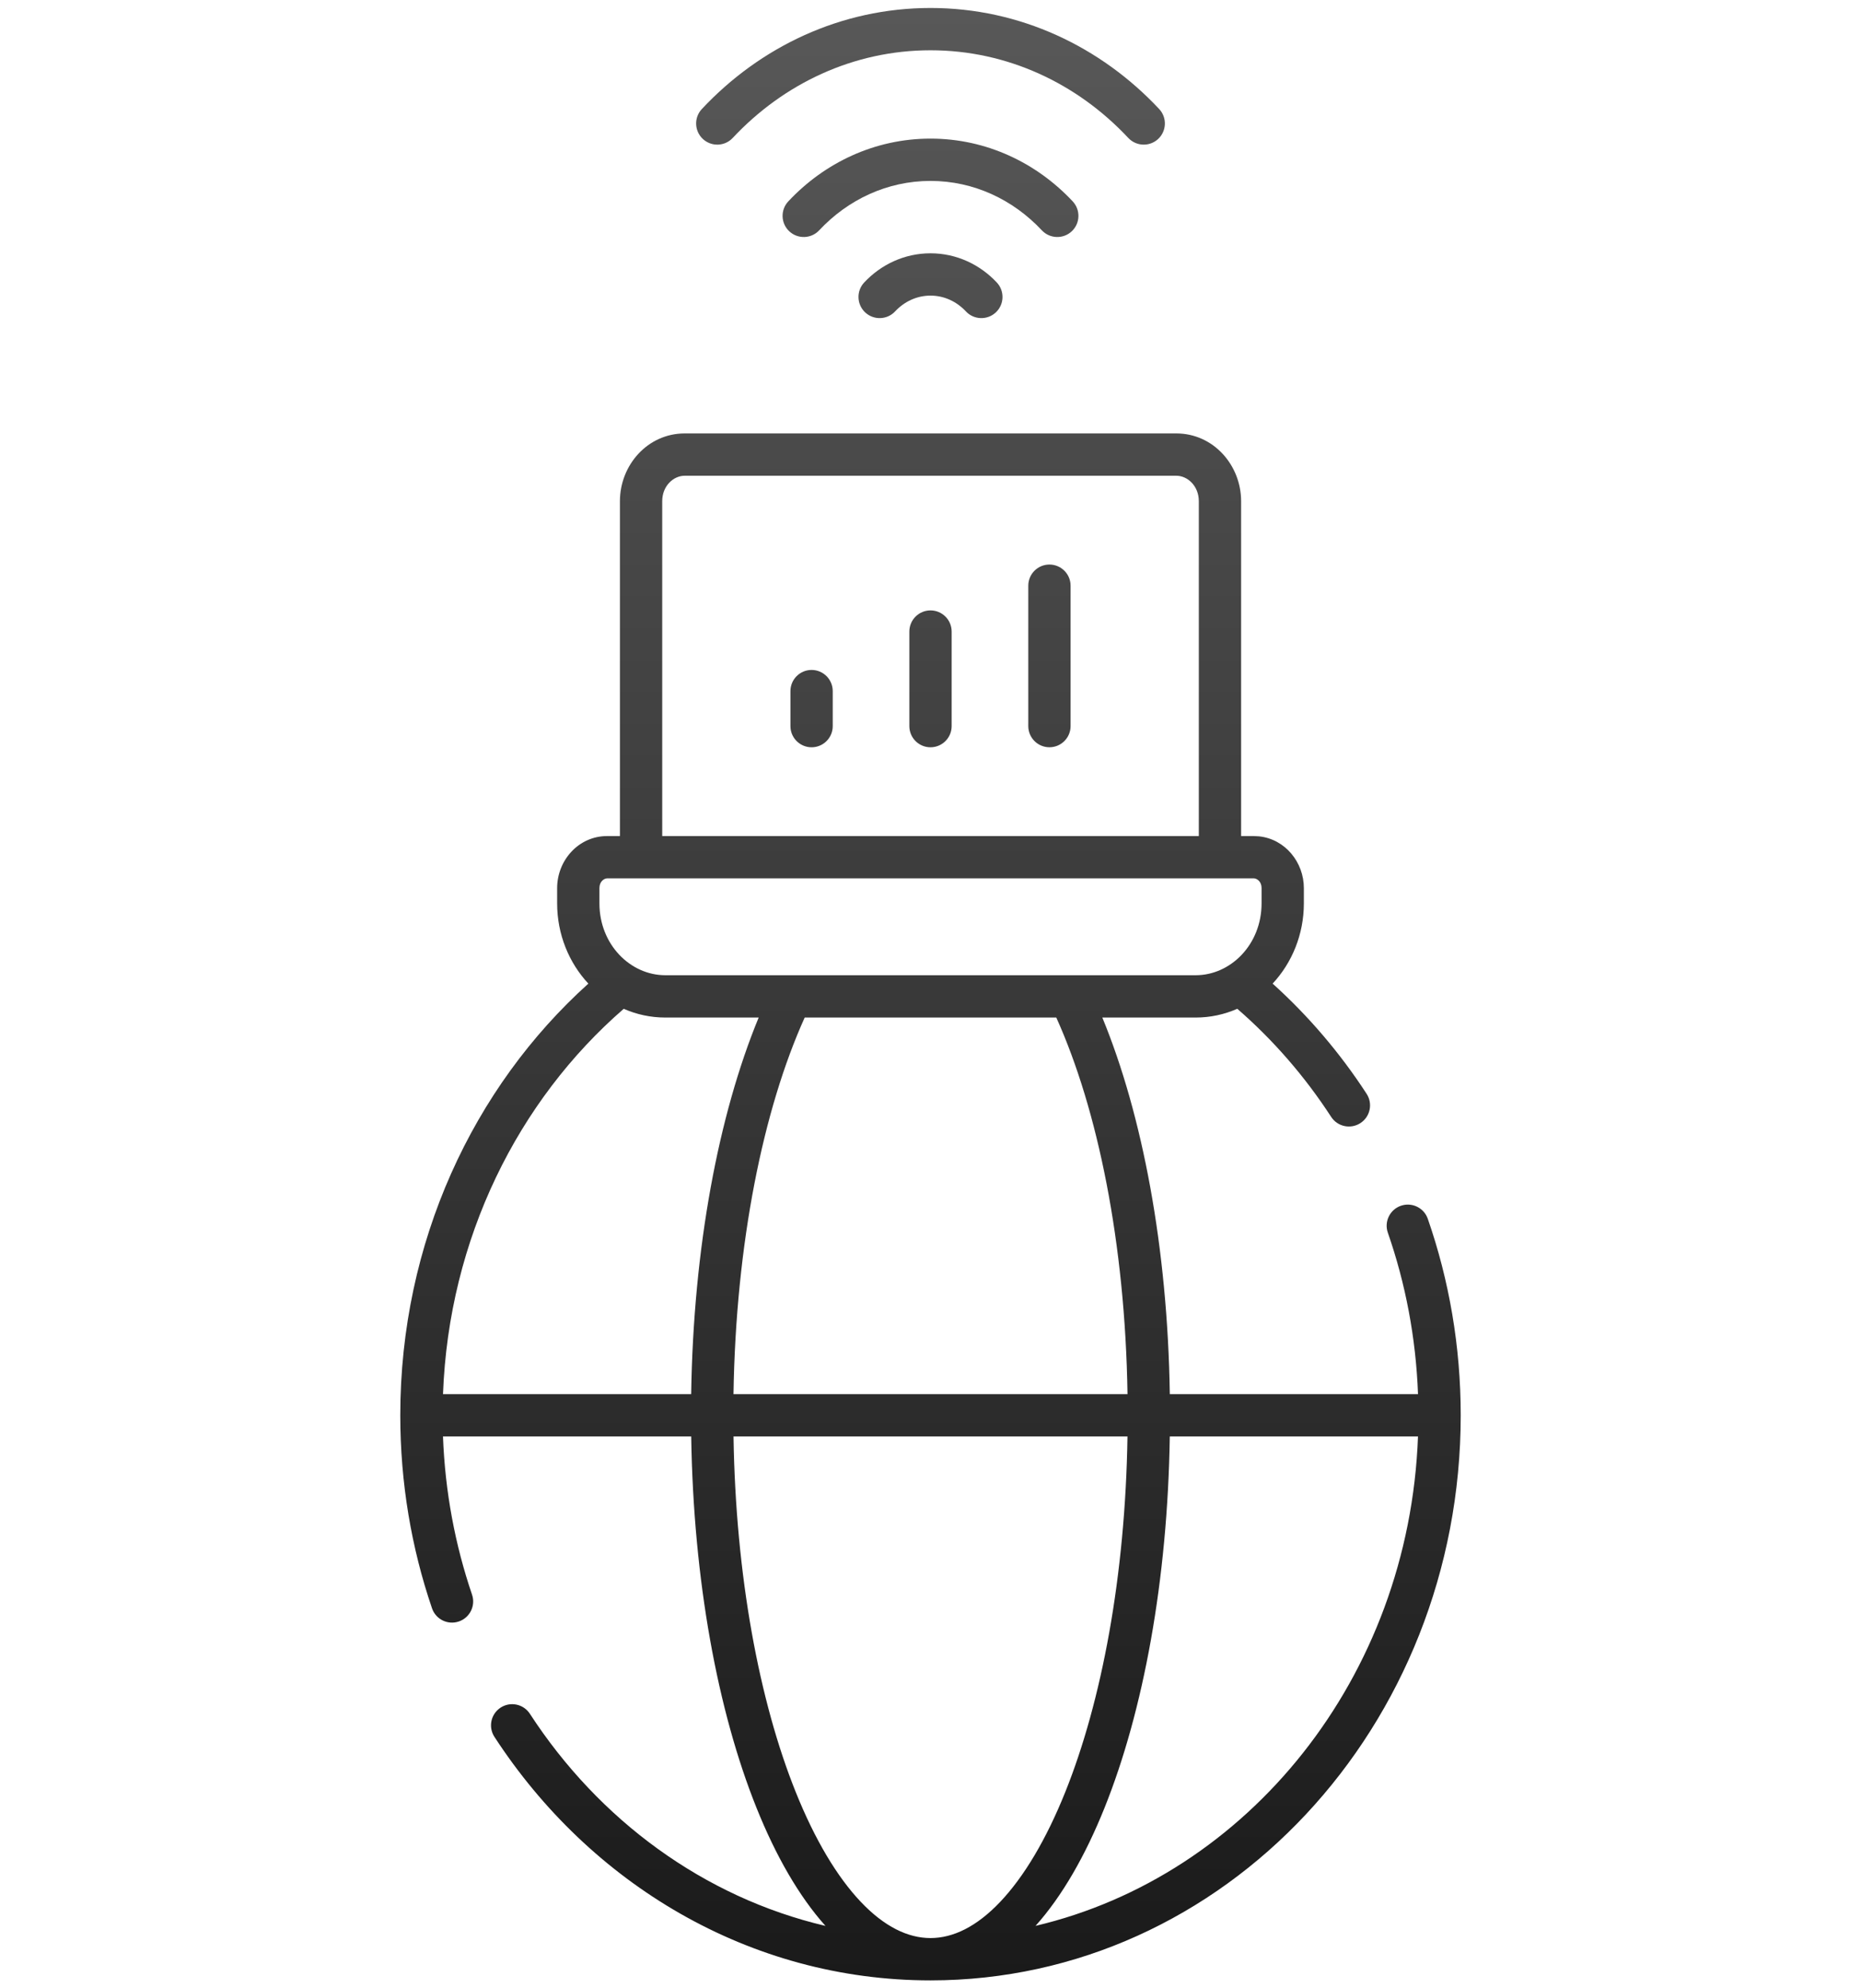 <svg width="88" height="94" viewBox="0 0 88 94" fill="none" xmlns="http://www.w3.org/2000/svg">
<path d="M55.624 20.491C57.376 20.491 58.687 21.989 58.688 23.694V39.525H59.289L59.541 39.539C60.778 39.672 61.655 40.771 61.655 41.985V42.709C61.655 44.168 61.096 45.517 60.178 46.501C61.866 48.022 63.363 49.774 64.623 51.712C64.924 52.175 64.793 52.794 64.33 53.095C63.867 53.396 63.247 53.265 62.946 52.802C61.697 50.88 60.2 49.16 58.507 47.691C57.904 47.956 57.241 48.105 56.538 48.105H52.125C54.024 52.711 55.212 58.99 55.316 65.909H67.053C66.953 63.232 66.458 60.666 65.626 58.277C65.444 57.756 65.72 57.186 66.241 57.004C66.763 56.822 67.333 57.098 67.515 57.619C68.522 60.514 69.072 63.646 69.072 66.91C69.072 81.6 57.908 93.624 44 93.624C35.434 93.624 27.893 89.049 23.38 82.111C23.079 81.648 23.21 81.029 23.673 80.728C24.136 80.427 24.755 80.558 25.056 81.02C28.326 86.048 33.284 89.697 39.033 91.048C37.776 89.643 36.68 87.728 35.772 85.465C33.934 80.889 32.788 74.711 32.685 67.909H20.947C21.045 70.529 21.522 73.042 22.321 75.388C22.499 75.91 22.22 76.478 21.697 76.656C21.175 76.835 20.606 76.556 20.428 76.033C19.456 73.185 18.928 70.111 18.928 66.909C18.928 58.737 22.374 51.408 27.821 46.501C26.903 45.517 26.345 44.168 26.345 42.709V41.985C26.345 40.69 27.343 39.526 28.711 39.525H29.314V23.694C29.314 21.988 30.624 20.491 32.376 20.491H55.624ZM34.685 67.909C34.788 74.513 35.903 80.427 37.627 84.72C38.533 86.976 39.587 88.735 40.706 89.914C41.823 91.09 42.937 91.623 44 91.623C45.063 91.623 46.177 91.091 47.294 89.914C48.413 88.735 49.467 86.976 50.373 84.72C52.097 80.427 53.212 74.513 53.315 67.909H34.685ZM55.315 67.909C55.213 74.711 54.067 80.889 52.23 85.465C51.321 87.727 50.225 89.641 48.968 91.046C58.995 88.685 66.629 79.328 67.052 67.909H55.315ZM29.494 47.692C24.502 52.022 21.222 58.544 20.948 65.909H32.683C32.787 58.99 33.976 52.71 35.875 48.105H31.462C30.759 48.105 30.096 47.957 29.494 47.692ZM38.051 48.105C36.091 52.447 34.795 58.77 34.684 65.909H53.316C53.205 58.77 51.908 52.447 49.948 48.105H38.051ZM28.711 41.525C28.57 41.526 28.345 41.669 28.345 41.985V42.709C28.345 44.648 29.802 46.105 31.462 46.105H56.538C58.198 46.105 59.655 44.648 59.655 42.709V41.985C59.655 41.708 59.482 41.564 59.345 41.532L59.289 41.525H28.711ZM32.376 22.491C31.85 22.491 31.314 22.967 31.314 23.694V39.524H56.688V23.694C56.687 22.967 56.15 22.491 55.624 22.491H32.376ZM38.377 31.672C38.929 31.672 39.377 32.12 39.377 32.672V34.328L39.372 34.43C39.321 34.934 38.895 35.328 38.377 35.328C37.859 35.328 37.433 34.934 37.382 34.43L37.377 34.328V32.672C37.377 32.12 37.825 31.672 38.377 31.672ZM44 28.857C44.552 28.857 45 29.305 45 29.857V34.328C45 34.88 44.552 35.328 44 35.328C43.448 35.328 43 34.88 43 34.328V29.857C43 29.305 43.448 28.857 44 28.857ZM49.624 26.689C50.176 26.689 50.624 27.137 50.624 27.689V34.327C50.624 34.879 50.176 35.327 49.624 35.327C49.072 35.327 48.624 34.879 48.624 34.327V27.689C48.624 27.136 49.072 26.689 49.624 26.689ZM44 11.975C45.237 11.975 46.346 12.513 47.135 13.355C47.512 13.758 47.492 14.391 47.089 14.769C46.686 15.146 46.052 15.126 45.675 14.723C45.233 14.251 44.641 13.975 44 13.975C43.359 13.975 42.767 14.251 42.325 14.723C41.948 15.126 41.314 15.146 40.911 14.769C40.508 14.391 40.487 13.759 40.864 13.355C41.654 12.512 42.762 11.975 44 11.975ZM44 6.553C46.639 6.553 49.017 7.697 50.725 9.521C51.102 9.925 51.082 10.558 50.679 10.935C50.276 11.313 49.642 11.291 49.265 10.889C47.904 9.436 46.043 8.553 44 8.553C41.958 8.553 40.096 9.436 38.736 10.889C38.359 11.292 37.725 11.312 37.322 10.935C36.919 10.558 36.898 9.925 37.275 9.521C38.983 7.697 41.361 6.553 44 6.553ZM44.001 0.377C48.236 0.377 52.06 2.213 54.813 5.154C55.191 5.557 55.169 6.191 54.767 6.568C54.364 6.946 53.73 6.924 53.352 6.521C50.946 3.951 47.64 2.377 44.001 2.377C40.362 2.377 37.055 3.951 34.648 6.521C34.271 6.925 33.638 6.946 33.234 6.568C32.831 6.191 32.81 5.557 33.188 5.154C35.942 2.213 39.765 0.377 44.001 0.377Z" fill="url(#paint0_linear_261_1711)"/>
<defs>
<linearGradient id="paint0_linear_261_1711" x1="44" y1="93.624" x2="44" y2="0.377" gradientUnits="userSpaceOnUse">
<stop stop-color="#1A1A1A"/>
<stop offset="1" stop-color="#585858"/>
</linearGradient>
</defs>
</svg>
